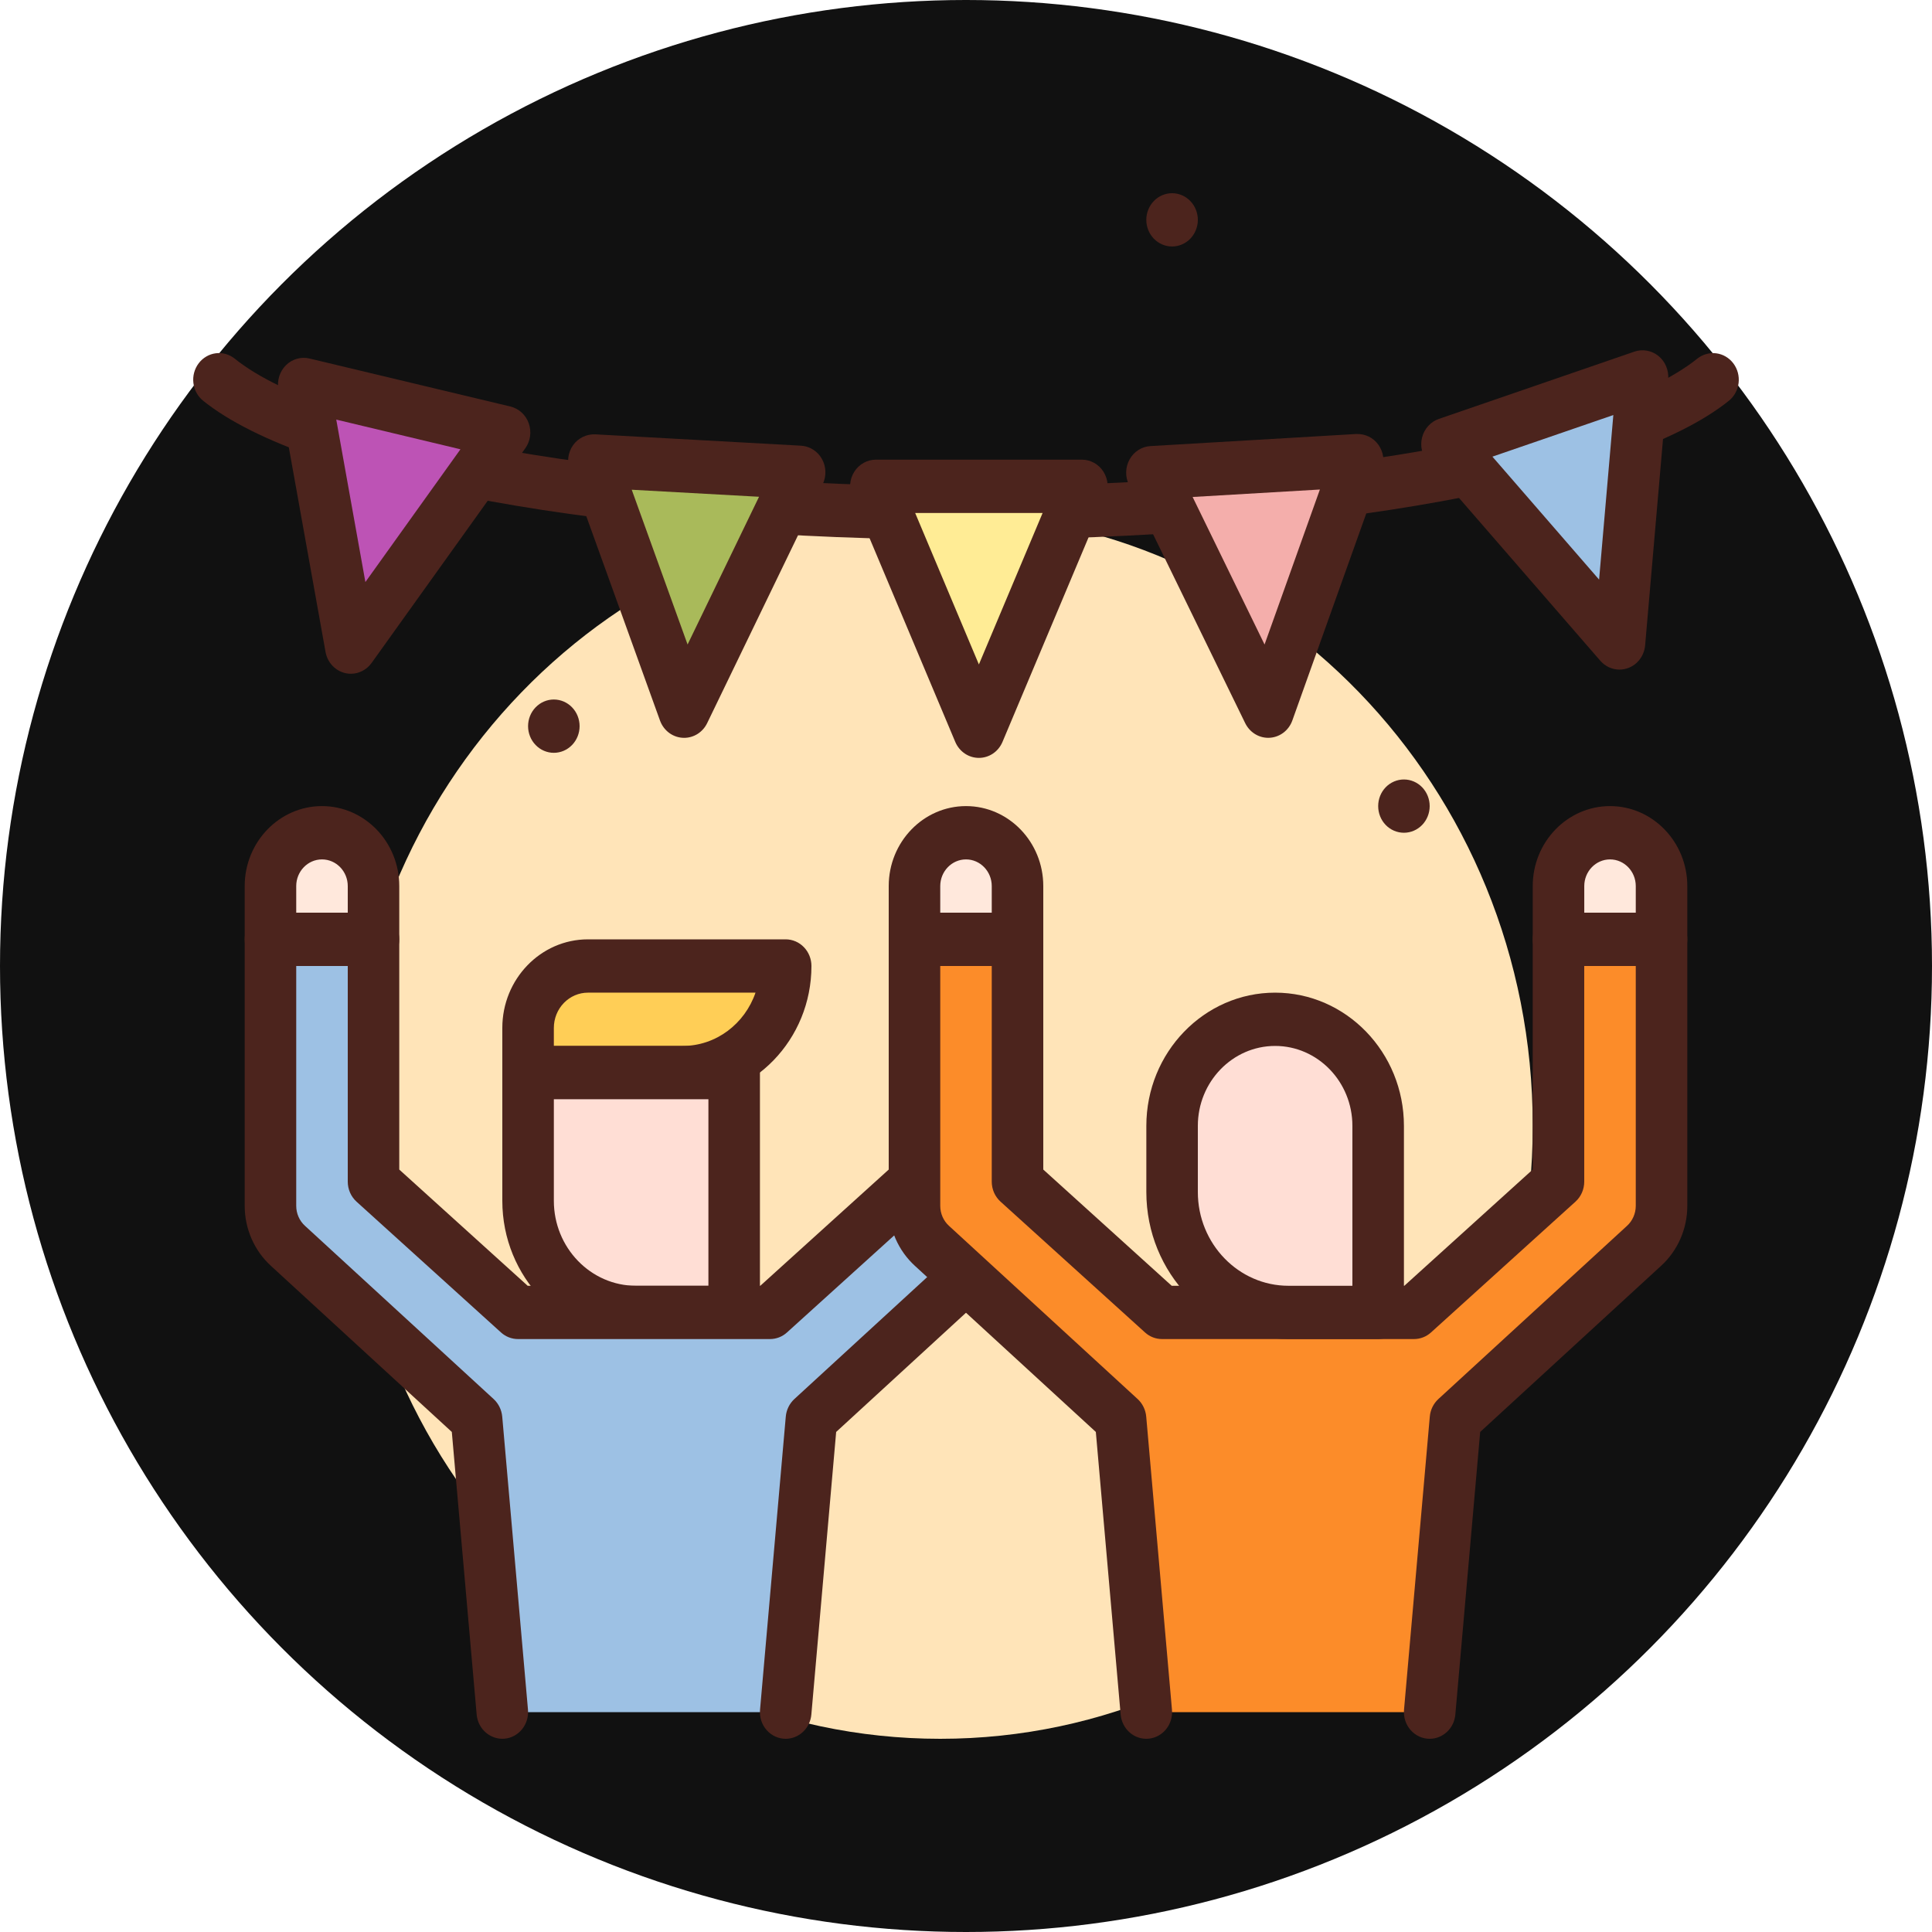 <svg width="64" height="64" viewBox="0 0 64 64" fill="none" xmlns="http://www.w3.org/2000/svg">
<circle cx="32" cy="32" r="32" fill="#111111"/>
<path d="M31.147 57.6C41.986 57.6 50.774 48.51 50.774 37.296C50.774 26.083 41.986 16.993 31.147 16.993C20.307 16.993 11.52 26.083 11.52 37.296C11.52 48.51 20.307 57.6 31.147 57.6Z" fill="#FFE4B8"/>
<path d="M33.707 29.352V31.117H30.294V29.352C30.294 28.883 30.473 28.434 30.793 28.103C31.113 27.772 31.547 27.586 32 27.586C32.453 27.586 32.887 27.772 33.207 28.103C33.527 28.434 33.707 28.883 33.707 29.352Z" fill="#FFE8DC"/>
<path d="M33.707 32H30.293C30.067 32 29.85 31.907 29.69 31.741C29.53 31.576 29.44 31.351 29.44 31.117V29.352C29.44 27.891 30.588 26.703 32 26.703C33.412 26.703 34.56 27.891 34.56 29.352V31.117C34.56 31.351 34.47 31.576 34.31 31.741C34.15 31.907 33.933 32 33.707 32ZM31.147 30.234H32.853V29.352C32.853 28.865 32.47 28.469 32 28.469C31.53 28.469 31.147 28.865 31.147 29.352V30.234Z" fill="#4C241D"/>
<path d="M22.613 35.531H17.493V34.051C17.493 33.507 17.702 32.985 18.074 32.601C18.446 32.216 18.95 32 19.476 32H26.027C26.027 33.95 24.498 35.531 22.613 35.531Z" fill="#FFCE56"/>
<path d="M22.613 36.414H17.494C17.267 36.414 17.05 36.321 16.89 36.155C16.73 35.99 16.64 35.765 16.64 35.531V34.051C16.64 32.433 17.912 31.117 19.476 31.117H26.027C26.253 31.117 26.47 31.21 26.63 31.376C26.79 31.541 26.88 31.766 26.88 32C26.88 34.433 24.966 36.414 22.613 36.414ZM18.347 34.648H22.613C23.726 34.648 24.675 33.91 25.027 32.883H19.476C19.177 32.883 18.89 33.006 18.678 33.225C18.466 33.444 18.347 33.741 18.347 34.051V34.648Z" fill="#4C241D"/>
<path d="M24.32 43.476H21.068C19.094 43.476 17.493 41.82 17.493 39.778V35.531H24.32V43.476Z" fill="#FFDED5"/>
<path d="M24.32 44.358H21.068C18.627 44.358 16.64 42.304 16.64 39.778V35.531C16.64 35.297 16.73 35.072 16.89 34.907C17.05 34.741 17.267 34.648 17.494 34.648H24.32C24.547 34.648 24.764 34.741 24.924 34.907C25.084 35.072 25.174 35.297 25.174 35.531V43.476C25.174 43.71 25.084 43.934 24.924 44.1C24.764 44.265 24.547 44.358 24.32 44.358ZM18.347 36.414V39.778C18.347 41.33 19.568 42.593 21.068 42.593H23.467V36.414H18.347Z" fill="#4C241D"/>
<path d="M8.96 29.352V31.117H12.373V29.352C12.373 28.883 12.194 28.434 11.873 28.103C11.553 27.772 11.119 27.586 10.667 27.586C10.214 27.586 9.78 27.772 9.46 28.103C9.14 28.434 8.96 28.883 8.96 29.352Z" fill="#FFE8DC"/>
<path d="M12.373 32H8.96C8.733 32 8.516 31.907 8.356 31.741C8.196 31.576 8.106 31.351 8.106 31.117V29.352C8.106 27.891 9.255 26.703 10.666 26.703C12.078 26.703 13.226 27.891 13.226 29.352V31.117C13.226 31.351 13.137 31.576 12.977 31.741C12.816 31.907 12.6 32 12.373 32ZM9.813 30.234H11.52V29.352C11.52 28.865 11.137 28.469 10.666 28.469C10.196 28.469 9.813 28.865 9.813 29.352V30.234Z" fill="#4C241D"/>
<path d="M26.027 56.717L26.88 47.007L33.124 41.273C33.307 41.108 33.454 40.903 33.554 40.674C33.655 40.445 33.707 40.196 33.707 39.945V31.117H30.294V39.143L25.507 43.476H17.16L12.373 39.143V31.117H8.96V39.945C8.96 40.196 9.012 40.445 9.112 40.674C9.213 40.903 9.36 41.108 9.543 41.273L15.787 47.007L16.64 56.717" fill="#9DC1E4"/>
<path d="M26.027 57.6C25.909 57.6 25.791 57.574 25.683 57.525C25.574 57.475 25.477 57.403 25.397 57.312C25.317 57.222 25.256 57.115 25.218 56.999C25.18 56.883 25.166 56.759 25.177 56.637L26.03 46.927C26.05 46.703 26.151 46.496 26.313 46.346L32.557 40.613C32.65 40.53 32.725 40.427 32.776 40.312C32.827 40.197 32.853 40.071 32.854 39.944V32H31.147V39.143C31.147 39.398 31.041 39.64 30.856 39.807L26.069 44.14C25.914 44.281 25.714 44.358 25.507 44.358H17.16C16.953 44.358 16.753 44.281 16.597 44.14L11.811 39.807C11.72 39.724 11.646 39.622 11.596 39.508C11.546 39.393 11.52 39.269 11.52 39.143V32H9.813V39.945C9.813 40.199 9.919 40.442 10.105 40.609L16.353 46.346C16.515 46.496 16.616 46.703 16.637 46.927L17.49 56.637C17.51 56.87 17.44 57.102 17.295 57.282C17.15 57.462 16.942 57.575 16.717 57.596C16.252 57.638 15.833 57.283 15.79 56.797L14.967 47.435L8.976 41.934C8.703 41.685 8.484 41.379 8.334 41.036C8.184 40.693 8.106 40.321 8.106 39.945V31.117C8.106 30.883 8.196 30.659 8.356 30.493C8.516 30.327 8.733 30.234 8.96 30.234H12.373C12.6 30.234 12.816 30.327 12.977 30.493C13.137 30.659 13.226 30.883 13.226 31.117V38.743L17.48 42.593H25.186L29.44 38.743V31.117C29.44 30.883 29.53 30.659 29.69 30.493C29.85 30.327 30.067 30.234 30.293 30.234H33.707C33.933 30.234 34.15 30.327 34.31 30.493C34.47 30.659 34.56 30.883 34.56 31.117V39.945C34.56 40.322 34.482 40.695 34.331 41.039C34.181 41.383 33.96 41.689 33.686 41.938L27.699 47.435L26.877 56.797C26.858 57.016 26.76 57.22 26.603 57.368C26.445 57.517 26.24 57.599 26.027 57.6Z" fill="#4C241D"/>
<path d="M55.04 29.352V31.117H51.627V29.352C51.627 28.883 51.807 28.434 52.127 28.103C52.447 27.772 52.881 27.586 53.334 27.586C53.786 27.586 54.22 27.772 54.54 28.103C54.861 28.434 55.04 28.883 55.04 29.352Z" fill="#FFE8DC"/>
<path d="M55.041 32H51.627C51.401 32 51.184 31.907 51.024 31.741C50.864 31.576 50.774 31.351 50.774 31.117V29.352C50.774 27.891 51.922 26.703 53.334 26.703C54.746 26.703 55.894 27.891 55.894 29.352V31.117C55.894 31.351 55.804 31.576 55.644 31.741C55.484 31.907 55.267 32 55.041 32ZM52.481 30.234H54.187V29.352C54.187 28.865 53.804 28.469 53.334 28.469C52.864 28.469 52.481 28.865 52.481 29.352V30.234Z" fill="#4C241D"/>
<path d="M47.36 56.717L48.214 47.007L54.458 41.273C54.641 41.108 54.787 40.903 54.888 40.674C54.988 40.445 55.04 40.196 55.04 39.945V31.117H51.627V39.143L46.841 43.476H38.493L33.707 39.143V31.117H30.294V39.945C30.293 40.196 30.345 40.445 30.446 40.674C30.547 40.903 30.693 41.108 30.876 41.273L37.12 47.007L37.974 56.717" fill="#FC8C29"/>
<path d="M47.361 57.6C47.242 57.6 47.125 57.574 47.016 57.525C46.908 57.475 46.81 57.403 46.73 57.312C46.65 57.222 46.589 57.115 46.551 56.999C46.514 56.883 46.499 56.759 46.51 56.637L47.364 46.927C47.383 46.703 47.485 46.496 47.647 46.346L53.891 40.613C53.984 40.53 54.058 40.427 54.109 40.312C54.16 40.197 54.187 40.071 54.187 39.944V32H52.48V39.143C52.48 39.398 52.374 39.64 52.189 39.807L47.403 44.14C47.247 44.281 47.047 44.358 46.841 44.358H38.493C38.286 44.358 38.087 44.281 37.931 44.14L33.145 39.807C33.053 39.724 32.98 39.622 32.929 39.508C32.879 39.393 32.853 39.269 32.853 39.143V32H31.147V39.945C31.147 40.199 31.253 40.442 31.438 40.609L37.687 46.346C37.849 46.496 37.95 46.703 37.97 46.927L38.823 56.637C38.844 56.87 38.774 57.102 38.629 57.282C38.484 57.462 38.276 57.575 38.05 57.596C37.825 57.617 37.601 57.545 37.427 57.395C37.253 57.245 37.144 57.03 37.123 56.797L36.301 47.435L30.309 41.934C30.036 41.685 29.817 41.379 29.667 41.036C29.517 40.693 29.44 40.321 29.44 39.945V31.117C29.44 30.883 29.53 30.659 29.69 30.493C29.85 30.327 30.067 30.234 30.293 30.234H33.707C33.933 30.234 34.15 30.327 34.31 30.493C34.47 30.659 34.56 30.883 34.56 31.117V38.743L38.814 42.593H46.52L50.773 38.743V31.117C50.773 30.883 50.863 30.659 51.023 30.493C51.184 30.327 51.401 30.234 51.627 30.234H55.04C55.267 30.234 55.484 30.327 55.644 30.493C55.804 30.659 55.894 30.883 55.894 31.117V39.945C55.894 40.322 55.816 40.695 55.665 41.039C55.514 41.383 55.294 41.689 55.019 41.938L49.033 47.435L48.21 56.797C48.191 57.016 48.093 57.22 47.936 57.368C47.779 57.517 47.574 57.599 47.361 57.6Z" fill="#4C241D"/>
<path d="M45.654 43.476H42.683C40.553 43.476 38.827 41.69 38.827 39.487V37.296C38.827 35.346 40.355 33.765 42.24 33.765C44.126 33.765 45.654 35.346 45.654 37.296V43.476Z" fill="#FFDED5"/>
<path d="M45.654 44.358H42.683C40.086 44.358 37.974 42.173 37.974 39.487V37.296C37.974 34.863 39.888 32.883 42.24 32.883C44.593 32.883 46.507 34.863 46.507 37.296V43.476C46.507 43.71 46.417 43.934 46.257 44.1C46.097 44.265 45.88 44.358 45.654 44.358ZM42.24 34.648C40.829 34.648 39.68 35.836 39.68 37.296V39.487C39.68 41.2 41.027 42.593 42.683 42.593H44.8V37.296C44.8 35.836 43.652 34.648 42.24 34.648ZM32 17.876C20.308 17.876 10.152 16.027 6.73 13.276C6.551 13.133 6.435 12.921 6.407 12.689C6.378 12.457 6.441 12.222 6.58 12.037C6.648 11.946 6.734 11.869 6.831 11.812C6.928 11.754 7.036 11.717 7.147 11.703C7.258 11.688 7.371 11.697 7.479 11.727C7.587 11.758 7.689 11.811 7.777 11.882C10.874 14.371 20.835 16.11 32 16.11C43.166 16.11 53.127 14.371 56.223 11.882C56.402 11.739 56.629 11.675 56.853 11.704C57.077 11.733 57.281 11.853 57.42 12.038C57.559 12.223 57.621 12.457 57.593 12.689C57.565 12.921 57.449 13.132 57.271 13.276C53.848 16.027 43.693 17.876 32 17.876Z" fill="#4C241D"/>
<path d="M11.623 21.436L10.062 12.737L16.714 14.326L11.623 21.436Z" fill="#BD53B5"/>
<path d="M11.623 22.319C11.424 22.319 11.231 22.247 11.078 22.115C10.924 21.983 10.82 21.8 10.784 21.597L9.223 12.898C9.197 12.754 9.207 12.605 9.25 12.466C9.294 12.326 9.37 12.2 9.472 12.099C9.574 11.997 9.699 11.924 9.836 11.885C9.973 11.846 10.117 11.843 10.255 11.877L16.906 13.466C17.044 13.499 17.172 13.567 17.279 13.664C17.385 13.76 17.466 13.883 17.515 14.021C17.564 14.158 17.579 14.306 17.559 14.451C17.539 14.596 17.485 14.733 17.4 14.851L12.309 21.962C12.23 22.072 12.126 22.162 12.007 22.224C11.888 22.287 11.757 22.319 11.623 22.319ZM11.139 13.9L12.104 19.281L15.253 14.883L11.139 13.9Z" fill="#4C241D"/>
<path d="M53.647 21.299L54.411 12.486L47.933 14.714L53.647 21.299Z" fill="#9DC1E4"/>
<path d="M53.647 22.181C53.527 22.181 53.409 22.155 53.3 22.105C53.19 22.054 53.092 21.98 53.012 21.888L47.298 15.304C47.204 15.195 47.137 15.064 47.104 14.921C47.071 14.779 47.072 14.63 47.109 14.489C47.145 14.347 47.215 14.217 47.312 14.11C47.408 14.004 47.53 13.923 47.664 13.877L54.142 11.648C54.276 11.602 54.419 11.591 54.559 11.617C54.698 11.642 54.829 11.703 54.94 11.793C55.051 11.884 55.139 12.002 55.194 12.137C55.251 12.272 55.273 12.419 55.261 12.565L54.497 21.378C54.478 21.597 54.38 21.801 54.223 21.95C54.066 22.099 53.86 22.181 53.647 22.181ZM49.438 15.127L52.972 19.2L53.444 13.749L49.438 15.127Z" fill="#4C241D"/>
<path d="M22.663 23.559L19.672 15.27L26.489 15.646L22.663 23.559Z" fill="#A9BA5A"/>
<path d="M22.663 24.442C22.489 24.442 22.319 24.387 22.176 24.285C22.033 24.182 21.924 24.037 21.863 23.868L18.873 15.578C18.823 15.441 18.808 15.293 18.827 15.148C18.846 15.003 18.901 14.866 18.984 14.747C19.155 14.508 19.433 14.376 19.718 14.388L26.535 14.764C26.676 14.772 26.814 14.816 26.934 14.893C27.055 14.969 27.156 15.075 27.227 15.202C27.298 15.329 27.338 15.472 27.342 15.618C27.347 15.764 27.316 15.91 27.253 16.041L23.426 23.954C23.355 24.101 23.246 24.224 23.112 24.31C22.977 24.396 22.821 24.442 22.663 24.442ZM20.927 16.223L22.777 21.35L25.144 16.456L20.927 16.223Z" fill="#4C241D"/>
<path d="M42.011 23.558L38.159 15.658L44.975 15.258L42.011 23.558Z" fill="#F4AEAB"/>
<path d="M42.011 24.441C41.853 24.441 41.699 24.396 41.564 24.31C41.429 24.224 41.321 24.102 41.249 23.956L37.397 16.056C37.333 15.925 37.302 15.78 37.306 15.633C37.31 15.487 37.349 15.344 37.42 15.217C37.491 15.09 37.591 14.983 37.712 14.906C37.832 14.829 37.969 14.785 38.111 14.777L44.927 14.377C45.221 14.366 45.49 14.494 45.661 14.733C45.745 14.851 45.8 14.989 45.82 15.134C45.84 15.279 45.824 15.427 45.775 15.564L42.811 23.865C42.751 24.034 42.642 24.18 42.499 24.283C42.356 24.386 42.186 24.441 42.011 24.441ZM39.507 16.463L41.89 21.35L43.723 16.216L39.507 16.463Z" fill="#4C241D"/>
<path d="M32.427 24.223L29.014 16.11H35.84L32.427 24.223Z" fill="#FFEC95"/>
<path d="M32.427 25.106C32.261 25.106 32.098 25.056 31.959 24.962C31.82 24.867 31.71 24.733 31.644 24.576L28.231 16.462C28.174 16.328 28.151 16.181 28.163 16.035C28.175 15.889 28.222 15.749 28.3 15.626C28.377 15.504 28.483 15.403 28.608 15.334C28.732 15.264 28.872 15.228 29.013 15.227H35.84C36.128 15.227 36.396 15.378 36.554 15.626C36.631 15.749 36.678 15.889 36.69 16.035C36.702 16.181 36.679 16.328 36.623 16.462L33.209 24.576C33.143 24.733 33.034 24.867 32.895 24.962C32.756 25.056 32.593 25.106 32.427 25.106ZM30.316 16.993L32.427 22.011L34.538 16.993H30.316Z" fill="#4C241D"/>
<path d="M39.68 7.283C39.68 7.517 39.59 7.741 39.43 7.907C39.27 8.072 39.053 8.165 38.827 8.165C38.6 8.165 38.383 8.072 38.223 7.907C38.063 7.741 37.973 7.517 37.973 7.283C37.973 7.049 38.063 6.824 38.223 6.659C38.383 6.493 38.6 6.4 38.827 6.4C39.053 6.4 39.27 6.493 39.43 6.659C39.59 6.824 39.68 7.049 39.68 7.283ZM47.36 26.703C47.36 26.938 47.27 27.162 47.11 27.328C46.95 27.493 46.733 27.586 46.507 27.586C46.281 27.586 46.063 27.493 45.903 27.328C45.743 27.162 45.654 26.938 45.654 26.703C45.654 26.469 45.743 26.245 45.903 26.079C46.063 25.914 46.281 25.821 46.507 25.821C46.733 25.821 46.95 25.914 47.11 26.079C47.27 26.245 47.36 26.469 47.36 26.703ZM19.2 24.055C19.2 24.289 19.11 24.514 18.95 24.679C18.79 24.845 18.573 24.938 18.346 24.938C18.12 24.938 17.903 24.845 17.743 24.679C17.583 24.514 17.493 24.289 17.493 24.055C17.493 23.821 17.583 23.596 17.743 23.431C17.903 23.265 18.12 23.172 18.346 23.172C18.573 23.172 18.79 23.265 18.95 23.431C19.11 23.596 19.2 23.821 19.2 24.055Z" fill="#4C241D"/>
</svg>
